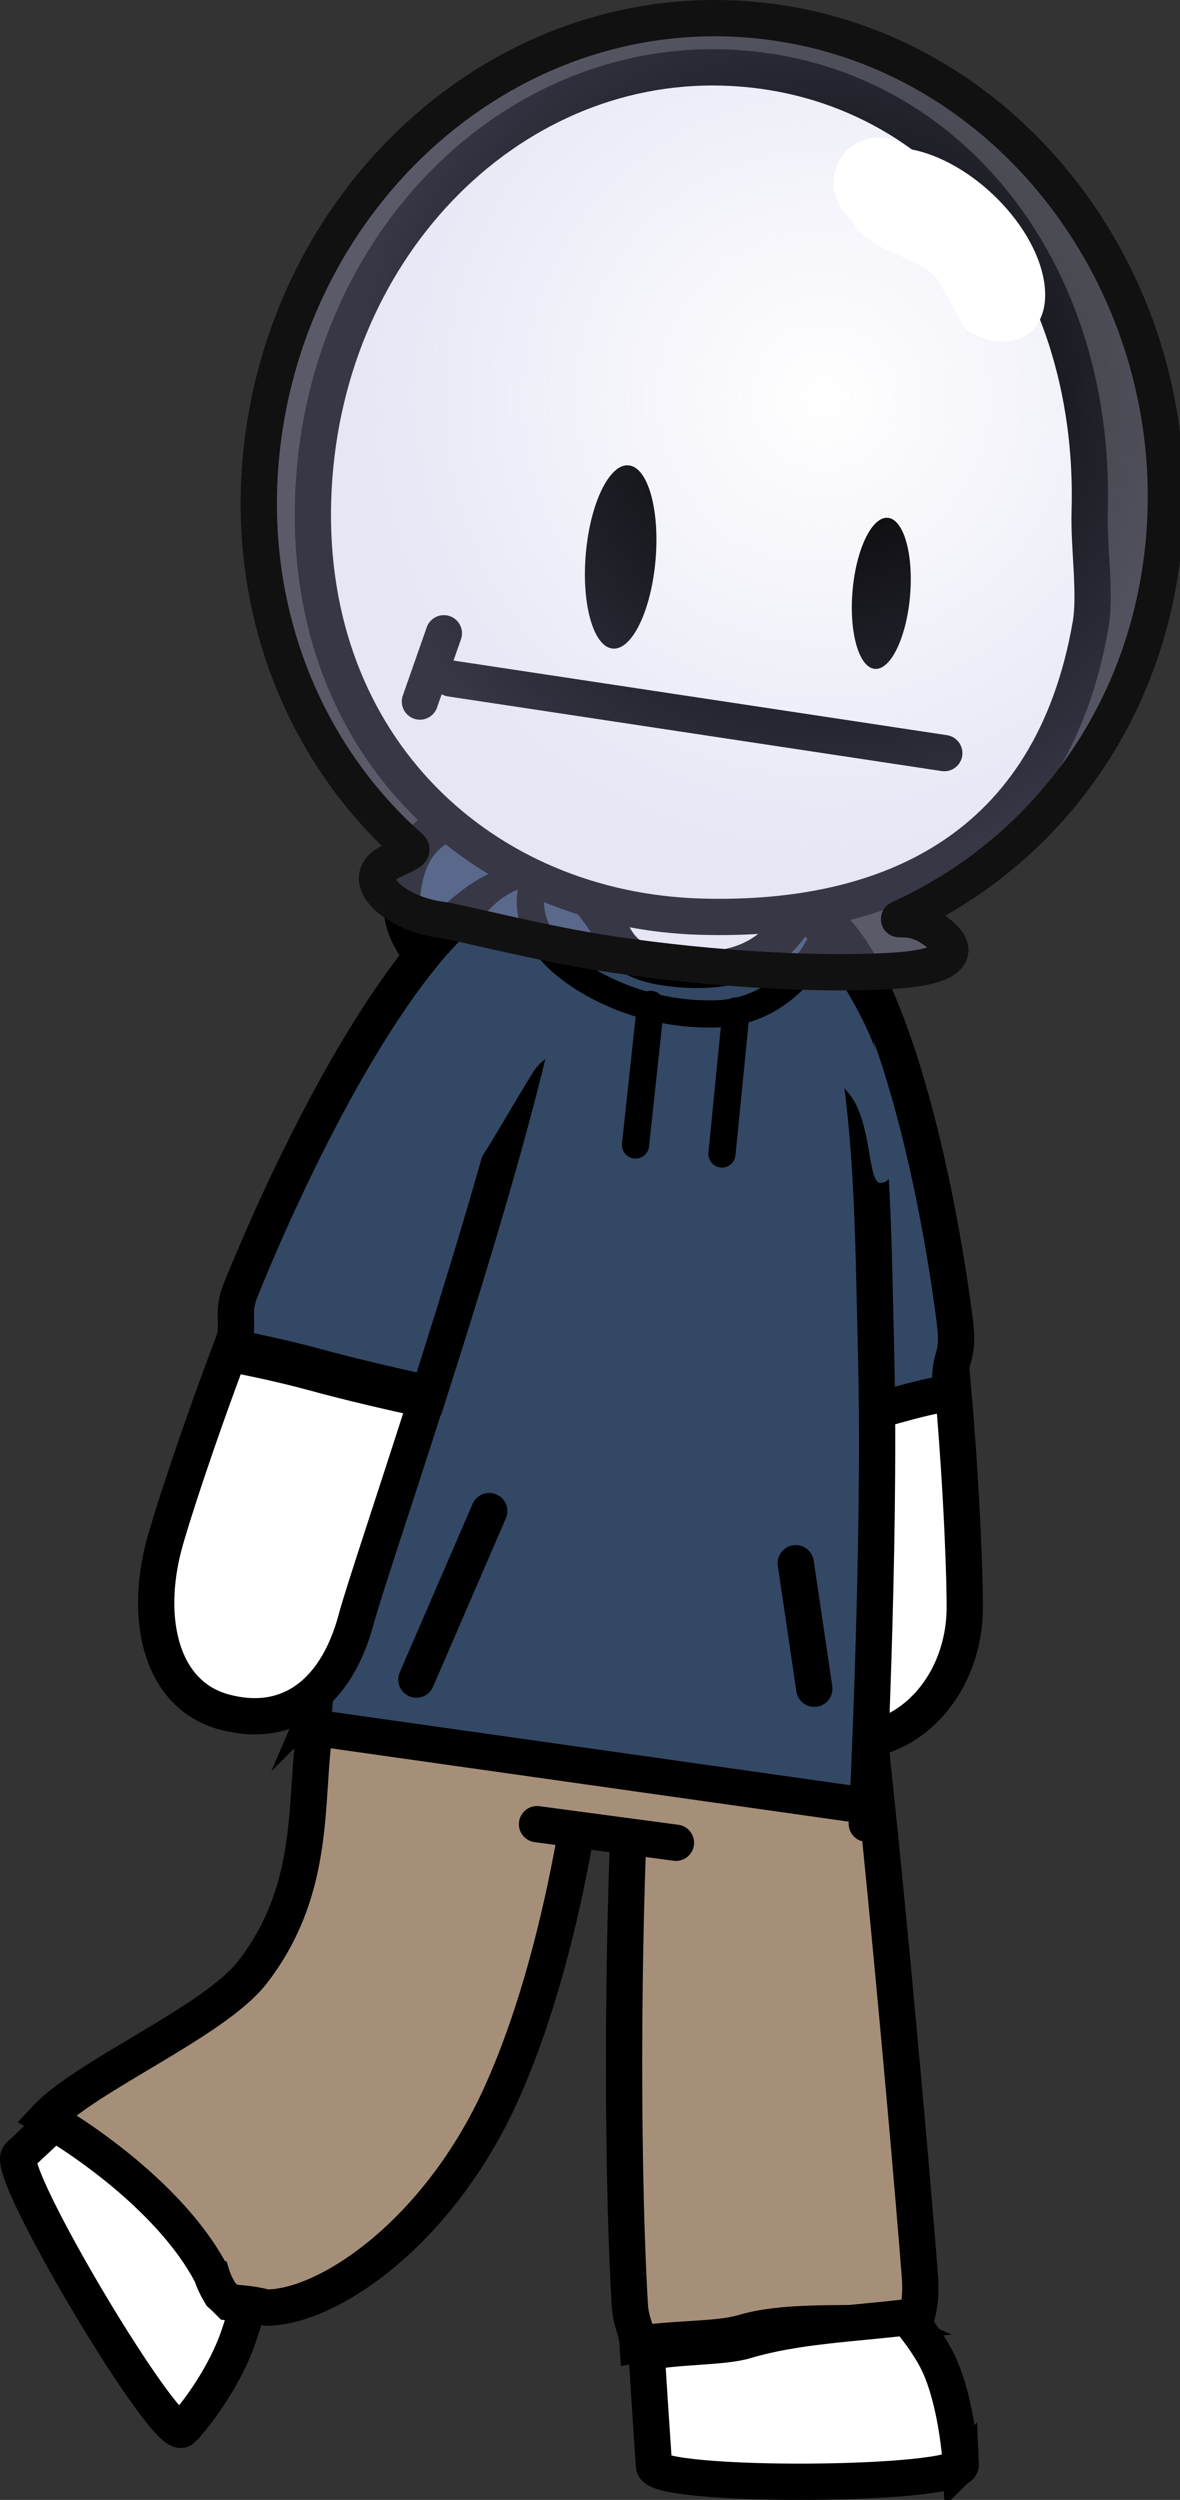 <svg version="1.1" xmlns="http://www.w3.org/2000/svg" xmlns:xlink="http://www.w3.org/1999/xlink" width="65.077" height="137.802" viewBox="0,0,65.077,137.802"><rect x="0" y="0" width="65.077" height="137.802" fill="#333333" stroke="none"/><defs><radialGradient cx="332.479" cy="151.743" r="26.06" gradientUnits="userSpaceOnUse" id="color-1"><stop offset="0" stop-color="#afb0e0" stop-opacity="0"/><stop offset="1" stop-color="#afb0e0" stop-opacity="0.314"/></radialGradient></defs><g transform="translate(-287.051,-129.83)"><g data-paper-data="{&quot;isPaintingLayer&quot;:true}" fill-rule="nonzero" stroke-linejoin="miter" stroke-miterlimit="10" stroke-dasharray="" stroke-dashoffset="0" style="mix-blend-mode: normal"><path d="M297.093,263.741c-0.836,0.795 -9.824,-14.287 -8.988,-15.083c0.08,-0.076 0.855,-0.804 2.118,-1.98c1.268,0.865 2.868,1.643 3.838,2.128c1.758,1.204 3.91,2.113 5.108,3.925c0.645,0.976 1.337,2.023 1.989,3.009c-0.156,0.15 -0.239,0.23 -0.239,0.23c0,0 -0.358,1.913 -1.017,3.446c-0.899,2.093 -2.326,3.865 -2.809,4.324z" fill="#ffffff" stroke="#000000" stroke-width="2" stroke-linecap="butt"/><path d="M331.901,181.399c-0.315,3.475 -5.65,5.833 -11.917,5.265c-6.267,-0.567 -11.092,-3.844 -10.777,-7.32c0.315,-3.475 2.059,-5.222 8.325,-4.654c6.267,0.567 14.683,3.233 14.369,6.709z" fill="#334865" stroke="#000000" stroke-width="2" stroke-linecap="butt"/><path d="M340.256,218.542c-0.049,4.053 -2.893,7.3 -6.352,7.251c-3.459,-0.049 -6.224,-3.374 -6.175,-7.428c0.014,-1.158 -0.004,-4.775 0.043,-9.355c1.882,-0.527 3.775,-1.024 5.684,-1.347c1.996,-0.337 3.897,-1.054 5.891,-1.36c0.082,-0.013 0.167,-0.019 0.254,-0.022c0.522,5.922 0.672,10.879 0.655,12.261z" data-paper-data="{&quot;index&quot;:null}" fill="#ffffff" stroke="#000000" stroke-width="2" stroke-linecap="butt"/><path d="M330.89,179.993c4.205,-0.182 7.528,12.656 8.809,22.59c0.312,2.419 -0.408,1.756 -0.212,4.057c-0.117,-0.002 -0.216,-0.001 -0.285,0.01c-1.997,0.323 -3.903,1.068 -5.903,1.423c-1.882,0.334 -3.75,0.84 -5.606,1.38c0.162,-11.822 0.761,-29.355 3.197,-29.46z" data-paper-data="{&quot;index&quot;:null}" fill="#334865" stroke="#000000" stroke-width="2" stroke-linecap="butt"/><path d="M321.913,226.868c0.712,-11.017 6.928,-6.603 12.277,-6.933c0.467,-0.029 2.943,26.883 3.594,35.382c0.122,1.596 -0.266,2.417 -0.259,2.425c-2.863,0.331 -6.799,-0.14 -9.491,0.667c-1.392,0.42 -4.067,0.311 -5.816,0.65c-0.057,-0.938 -0.375,-1.141 -0.436,-2.21c-0.507,-8.904 -0.348,-22.586 0.13,-29.981z" fill="#a68f79" stroke="#000000" stroke-width="2" stroke-linecap="butt"/><path d="M340.04,265.673c0.056,1.217 -16.863,1.307 -16.92,0.09c-0.008,-0.183 -0.185,-2.617 -0.41,-6.262c1.757,-0.361 4.199,-0.269 5.457,-0.645c2.764,-0.829 6.007,-0.941 8.928,-1.295c0.436,0.52 1.107,1.383 1.582,2.28c1.034,1.957 1.33,5.13 1.362,5.833z" fill="#ffffff" stroke="#000000" stroke-width="2" stroke-linecap="butt"/><path d="M304.991,223.076c4.373,-10.138 8.78,-0.972 14.587,0.737c0.297,0.087 -0.873,12.633 -4.923,21.523c-3.447,7.566 -9.501,11.696 -12.922,11.697c-0.866,-0.233 -1.404,-0.231 -2.032,-0.293c-0.153,-0.155 -0.312,-0.305 -0.475,-0.45c-0.226,-0.379 -0.402,-0.742 -0.504,-1.086l-0.01,-0.005c-1.654,-3.191 -5.357,-6.389 -9.104,-8.611c2.184,-2.338 9.265,-5.338 11.355,-8.027c4.349,-5.594 2.374,-11.65 4.028,-15.485z" fill="#a68f79" stroke="#000000" stroke-width="2" stroke-linecap="butt"/><path d="M313.866,229.804l0.389,-4.294l14.042,1.271l-0.389,4.294z" fill="#a68f79" stroke="none" stroke-width="0" stroke-linecap="butt"/><path d="M304.218,225.795c0,0 1.411,-17.557 3.643,-28.256c2.522,-12.089 6.912,-22.343 16.043,-21.79c11.48,0.696 11.141,15.479 11.47,29.038c0.251,10.353 -0.52,25.573 -0.52,25.573" fill="#334865" stroke="#000000" stroke-width="2" stroke-linecap="round"/><path d="M316.817,178.656c2.268,0.738 -2.369,16.288 -6.112,27.997c-2.095,-0.459 -4.186,-0.937 -6.255,-1.503c-1.524,-0.417 -3.059,-0.743 -4.603,-1.056c0.499,-1.32 -0.089,-1.758 0.478,-3.158c4.36,-10.762 11.652,-23.855 16.492,-22.28z" fill="#334865" stroke="#000000" stroke-width="2" stroke-linecap="butt"/><path d="M306.703,219.057c-1.106,4.15 -3.778,6.079 -7.273,5.148c-3.495,-0.932 -4.433,-5.072 -3.327,-9.222c0.34,-1.275 1.672,-5.451 3.587,-10.55c1.559,0.315 3.108,0.643 4.647,1.063c2.063,0.564 4.147,1.042 6.236,1.5c-1.877,5.86 -3.502,10.681 -3.87,12.061z" fill="#ffffff" stroke="#000000" stroke-width="2" stroke-linecap="butt"/><path d="M319.182,186.48c-0.102,1.125 -1.884,1.089 -2.745,2.472c-2.12,3.411 -4.613,8.282 -6.113,8.147c-2.109,-0.191 0.867,-7.414 1.22,-11.31c0.353,-3.897 2.902,-7.242 5.011,-7.052c0.435,0.039 1.633,-0.168 1.962,0.137c1.27,1.177 0.945,4.512 0.665,7.606z" fill="#334865" stroke="none" stroke-width="0" stroke-linecap="butt"/><path d="M328.843,180.428c0.591,-0.035 1.575,0.162 2.647,1.064c1.512,1.273 4.004,5.669 4.099,7.297c0.162,2.781 1.45,6.164 0.024,6.247c-0.654,0.038 -0.491,-2.724 -1.408,-4.426c-0.505,-0.937 -1.804,-1.865 -2.288,-2.745c-0.553,-1.006 -1.755,-1.024 -1.802,-1.827c-0.162,-2.781 -2.698,-5.526 -1.272,-5.609z" data-paper-data="{&quot;index&quot;:null}" fill="#334865" stroke="none" stroke-width="0" stroke-linecap="butt"/><path d="M316.668,230.383l7.662,1.026" fill="none" stroke="#000000" stroke-width="2" stroke-linecap="round"/><path d="M331.475,178.941c-0.071,0.785 -0.574,1.78 -1.472,2.688c-1.026,1.036 -2.627,1.92 -5.729,1.6c-2.799,-0.289 -3.038,-1.23 -3.759,-2.485c-0.56,-0.975 -1.898,-2.226 -1.831,-2.961c0.152,-1.681 3.139,-2.784 6.671,-2.464c3.532,0.32 6.272,1.941 6.12,3.622z" fill="#ffffff" stroke="#000000" stroke-width="2" stroke-linecap="butt"/><path d="M347.147,158.07c-0.057,1.879 0.346,4.496 0.053,6.186c-2.143,12.369 -11.144,16.397 -21.493,16.104c-11.996,-0.34 -21.802,-9.285 -21.389,-22.976c0.412,-13.69 10.606,-24.173 22.601,-23.833c11.996,0.34 20.641,10.829 20.228,24.519z" fill="#ffffff" stroke="#000000" stroke-width="2" stroke-linecap="butt"/><path d="M323.204,160.697c-0.24,2.789 -1.296,4.976 -2.358,4.885c-1.062,-0.091 -1.729,-2.427 -1.489,-5.216c0.24,-2.789 1.296,-4.976 2.358,-4.885c1.062,0.091 1.729,2.427 1.489,5.216z" fill="#000000" stroke="none" stroke-width="0" stroke-linecap="butt"/><path d="M337.241,162.673c-0.198,2.3 -1.068,4.103 -1.944,4.027c-0.876,-0.075 -1.426,-2.001 -1.228,-4.3c0.198,-2.3 1.068,-4.103 1.944,-4.027c0.876,0.075 1.426,2.001 1.228,4.3z" fill="#000000" stroke="none" stroke-width="0" stroke-linecap="butt"/><path d="M339.128,171.344l-27.222,-4.114" fill="none" stroke="#000000" stroke-width="2" stroke-linecap="round"/><path d="M311.53,164.738l-1.32,3.763" fill="none" stroke="#000000" stroke-width="2" stroke-linecap="round"/><path d="M310.014,222.414l4.019,-9.289" fill="none" stroke="#000000" stroke-width="2" stroke-linecap="round"/><path d="M330.938,215.999l1.022,6.92" fill="none" stroke="#000000" stroke-width="2" stroke-linecap="round"/><path d="M332.752,180.871c0,0 -1.667,4.735 -6.256,4.849c-4.129,0.102 -7.534,-1.785 -8.979,-3.364c-1.787,-1.955 -1.079,-3.697 -1.079,-3.697" fill="none" stroke="#000000" stroke-width="1.5" stroke-linecap="round"/><path d="M322.099,192.944l0.835,-7.747" fill="none" stroke="#000000" stroke-width="1.5" stroke-linecap="round"/><path d="M327.648,185.557l-0.781,7.885" fill="none" stroke="#000000" stroke-width="1.5" stroke-linecap="round"/><path d="M334.617,229.343l-29.804,-4.219" fill="none" stroke="#000000" stroke-width="2" stroke-linecap="round"/><g stroke-linecap="butt"><path d="M351.128,160.677c-1.172,9.084 -6.744,16.195 -14.222,19.678c-0.777,0.362 0.233,-0.154 1.385,0.559c1.827,1.132 1.731,2.179 -1.872,2.42c-3.885,0.26 -9.896,-0.039 -15.711,-0.911c-3.848,-0.577 -8.369,-1.772 -9.409,-1.906c-2.426,-0.313 -4.676,-2.252 -2.704,-3.188c1.459,-0.693 1.289,-0.584 0.767,-1.062c-5.815,-5.334 -8.942,-13.439 -7.81,-22.218c1.833,-14.211 14.133,-24.805 27.955,-23.022c13.823,1.783 23.453,15.44 21.62,29.651z" fill="url(#color-1)" stroke="#111111" stroke-width="2"/><path d="M344.674,145.699c0.241,2.632 -1.932,3.735 -4.227,2.38c-0.422,-0.249 -1.415,-2.654 -1.89,-3.076c-1.38,-1.225 -3.869,-1.414 -4.572,-3.12c-0.675,-0.526 -1.063,-1.384 -0.945,-2.294c0.177,-1.369 1.43,-2.336 2.799,-2.16c0.519,0.067 0.98,0.289 1.343,0.613c3.426,0.575 7.186,4.304 7.493,7.657z" fill="#ffffff" stroke="none" stroke-width="0.5"/></g></g></g></svg>